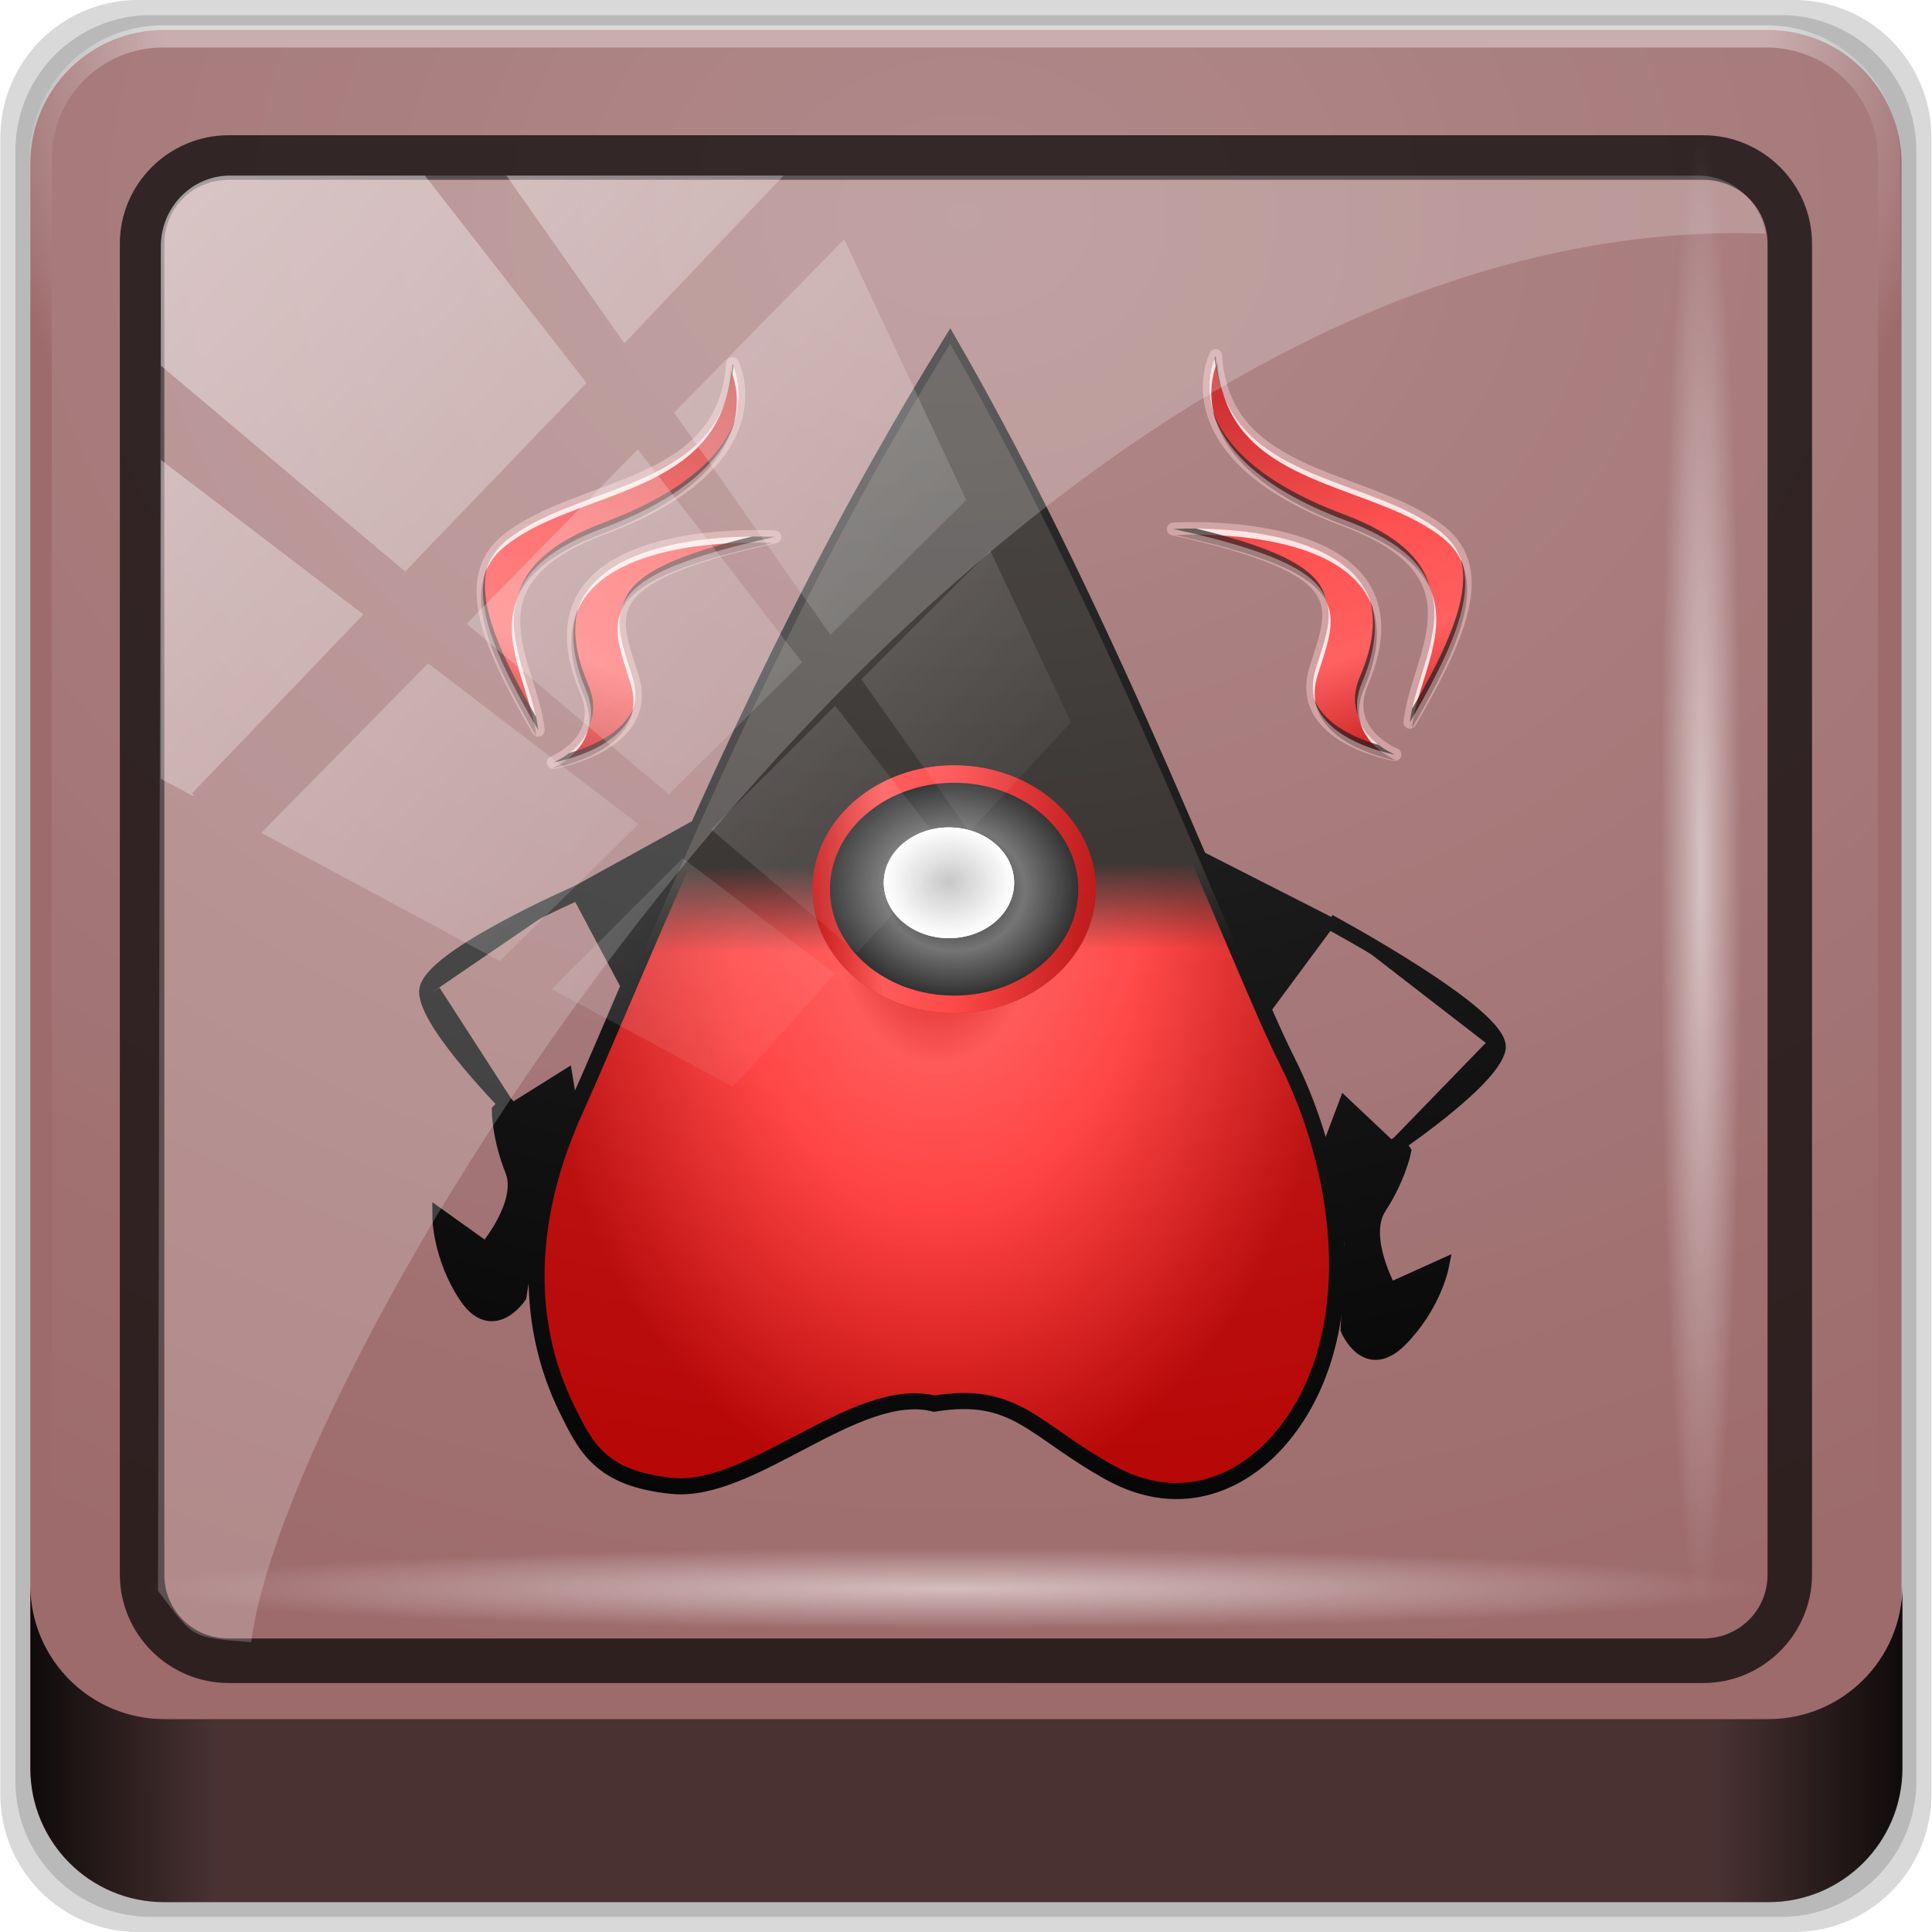 <?xml version="1.0" encoding="UTF-8" standalone="no"?>
<!-- Created with Inkscape (http://www.inkscape.org/) -->

<svg
   xmlns:dc="http://purl.org/dc/elements/1.1/"
   xmlns:cc="http://creativecommons.org/ns#"
   xmlns:rdf="http://www.w3.org/1999/02/22-rdf-syntax-ns#"
   xmlns:svg="http://www.w3.org/2000/svg"
   xmlns="http://www.w3.org/2000/svg"
   xmlns:xlink="http://www.w3.org/1999/xlink"
   xmlns:sodipodi="http://sodipodi.sourceforge.net/DTD/sodipodi-0.dtd"
   xmlns:inkscape="http://www.inkscape.org/namespaces/inkscape"
   width="96"
   height="96"
   id="svg2"
   version="1.1"
   inkscape:version="0.48.5 r10040"
   sodipodi:docname="2-software-template.svg">
  <script
     xlink:href=""
     id="script2985" />
  <defs
     id="defs4">
    <radialGradient
       inkscape:collect="always"
       xlink:href="#linearGradient3888-8-4-8-6"
       id="radialGradient4073"
       gradientUnits="userSpaceOnUse"
       gradientTransform="matrix(0,1.621,-2.038,0,160.664,-243.037)"
       cx="158"
       cy="6.213"
       fx="158"
       fy="6.213"
       r="41" />
    <linearGradient
       inkscape:collect="always"
       id="linearGradient3888-8-4-8-6">
      <stop
         style="stop-color:#ffffff;stop-opacity:1;"
         offset="0"
         id="stop3890-4-7-9-7" />
      <stop
         style="stop-color:#ffffff;stop-opacity:0;"
         offset="1"
         id="stop3892-5-8-2-7" />
    </linearGradient>
    <radialGradient
       inkscape:collect="always"
       xlink:href="#linearGradient4091-0-3-0-7"
       id="radialGradient4075"
       gradientUnits="userSpaceOnUse"
       gradientTransform="matrix(-1.072,0,0,-0.875,199.464,-19.126)"
       cx="48"
       cy="-27"
       fx="48"
       fy="-27"
       r="42" />
    <linearGradient
       id="linearGradient4091-0-3-0-7">
      <stop
         style="stop-color:#ffffff;stop-opacity:1;"
         offset="0"
         id="stop4093-3-6-4-2" />
      <stop
         id="stop4099-6-1-8-3"
         offset="0.8"
         style="stop-color:#ffffff;stop-opacity:1;" />
      <stop
         style="stop-color:#ffffff;stop-opacity:0;"
         offset="1"
         id="stop4095-1-0-7-9" />
    </linearGradient>
    <linearGradient
       inkscape:collect="always"
       xlink:href="#linearGradient3832-0-6-1-1"
       id="linearGradient4129"
       x1="1.5"
       y1="88.172"
       x2="94.5"
       y2="88.172"
       gradientUnits="userSpaceOnUse"
       gradientTransform="matrix(1.028,0,0,1.067,-34.605,-33.259)" />
    <linearGradient
       id="linearGradient3832-0-6-1-1">
      <stop
         style="stop-color:#000000;stop-opacity:1;"
         offset="0"
         id="stop3834-6-3-7-1" />
      <stop
         id="stop3872-2-4"
         offset="0.1"
         style="stop-color:#000000;stop-opacity:0.588;" />
      <stop
         style="stop-color:#000000;stop-opacity:0.588;"
         offset="0.9"
         id="stop3844-6-2-7-6" />
      <stop
         style="stop-color:#000000;stop-opacity:1;"
         offset="1"
         id="stop3836-5-0-2-9" />
    </linearGradient>
    <radialGradient
       inkscape:collect="always"
       xlink:href="#linearGradient4133"
       id="radialGradient4478"
       gradientUnits="userSpaceOnUse"
       gradientTransform="matrix(0.954,0,0,0.048,-1.393,33.949)"
       cx="13.948"
       cy="44.893"
       fx="13.948"
       fy="44.893"
       r="43.199" />
    <linearGradient
       inkscape:collect="always"
       id="linearGradient4133">
      <stop
         style="stop-color:#ffffff;stop-opacity:1;"
         offset="0"
         id="stop4135" />
      <stop
         style="stop-color:#ffffff;stop-opacity:0;"
         offset="1"
         id="stop4137" />
    </linearGradient>
    <radialGradient
       inkscape:collect="always"
       xlink:href="#linearGradient4133"
       id="radialGradient4480"
       gradientUnits="userSpaceOnUse"
       gradientTransform="matrix(0.868,0,0,0.048,-12.401,-52.246)"
       cx="13.948"
       cy="44.893"
       fx="13.948"
       fy="44.893"
       r="43.199" />
    <linearGradient
       inkscape:collect="always"
       xlink:href="#linearGradient4213-7-6"
       id="linearGradient4482"
       gradientUnits="userSpaceOnUse"
       x1="2.771"
       y1="-28.642"
       x2="50.528"
       y2="14.514" />
    <linearGradient
       inkscape:collect="always"
       id="linearGradient4213-7-6">
      <stop
         style="stop-color:#ffffff;stop-opacity:1;"
         offset="0"
         id="stop4215-6-9" />
      <stop
         style="stop-color:#ffffff;stop-opacity:0;"
         offset="1"
         id="stop4217-5-9" />
    </linearGradient>
    <clipPath
       clipPathUnits="userSpaceOnUse"
       id="clipPath4156-4-0">
      <path
         style="opacity:0.6;fill:#ffffff;fill-opacity:1;stroke:none"
         d="m 27.046,-55.695 -14.214,13.321 0.061,0 15.653,21.771 10.231,-10.546 C 38.562,-32.302 27.468,-54.819 27.046,-55.695 z M 9.647,-39.383 -5.241,-25.321 15.988,-7.806 26.372,-18.383 9.647,-39.383 z m 31.491,12.951 -9.741,9.714 8.945,12.458 7.781,-7.555 -6.984,-14.617 z m -49.84,4.379 -13.754,12.982 26.283,13.846 0.061,-0.062 -0.123,-0.062 L 13.599,-5.401 -8.702,-22.053 z m 38.015,7.401 -9.803,9.775 11.579,9.559 7.628,-7.401 -8.669,-11.009 -0.735,-0.925 z m 20.187,5.674 -7.383,7.216 6.188,8.542 5.82,-6.137 -4.626,-9.621 z m -32.195,6.322 -9.557,9.498 13.662,7.185 7.934,-7.678 -12.039,-9.004 z m 23.312,2.374 -7.107,6.938 8.363,6.907 5.361,-5.674 -0.061,-0.092 -0.092,0.123 -6.464,-8.203 z m -8.73,8.542 -7.505,7.339 10.354,5.458 c 1.397,-1.321 5.675,-6.123 5.851,-6.322 L 31.886,8.26 z"
         id="path4158-0-3"
         inkscape:connector-curvature="0" />
    </clipPath>
    <radialGradient
       inkscape:collect="always"
       xlink:href="#radialGradient29545"
       id="radialGradient3462"
       gradientUnits="userSpaceOnUse"
       gradientTransform="matrix(0.095,0,0,0.095,8.473,8.674)"
       cx="375.214"
       cy="783.164"
       fx="375.214"
       fy="783.164"
       r="300.575" />
    <radialGradient
       cx="375.214"
       cy="783.164"
       r="300.575"
       fx="375.214"
       fy="783.164"
       id="radialGradient29545"
       gradientUnits="userSpaceOnUse"
       gradientTransform="matrix(1.126,0,0,1.126,-41.873,-39.547)">
      <stop
         id="stop29547"
         style="stop-color:#eeeeef;stop-opacity:0.941"
         offset="0.011" />
      <stop
         id="stop29549"
         style="stop-color:#6193cf;stop-opacity:1"
         offset="0.292" />
      <stop
         id="stop29551"
         style="stop-color:#2c72c7;stop-opacity:1"
         offset="0.458" />
      <stop
         id="stop29553"
         style="stop-color:#0057ae;stop-opacity:1"
         offset="0.677" />
      <stop
         id="stop29555"
         style="stop-color:#004d9a;stop-opacity:1"
         offset="0.865" />
      <stop
         id="stop29557"
         style="stop-color:#00438a;stop-opacity:1"
         offset="1" />
    </radialGradient>
    <linearGradient
       inkscape:collect="always"
       xlink:href="#XMLID_4_"
       id="linearGradient3464"
       gradientUnits="userSpaceOnUse"
       gradientTransform="matrix(-0.095,0,0,0.095,98.725,8.674)"
       x1="429.849"
       y1="815.455"
       x2="480.12"
       y2="643.308" />
    <linearGradient
       x1="429.849"
       y1="815.455"
       x2="480.12"
       y2="643.308"
       id="XMLID_4_"
       gradientUnits="userSpaceOnUse"
       gradientTransform="matrix(-1.126,0,0,1.126,1028.91,-39.547)">
      <stop
         id="stop112"
         style="stop-color:#ffffff;stop-opacity:1"
         offset="0" />
      <stop
         id="stop114"
         style="stop-color:#e5eaf2;stop-opacity:1"
         offset="1" />
    </linearGradient>
    <linearGradient
       inkscape:collect="always"
       xlink:href="#XMLID_5_"
       id="linearGradient3466"
       gradientUnits="userSpaceOnUse"
       gradientTransform="matrix(0.095,0,0,0.095,8.473,8.674)"
       x1="220.951"
       y1="634.632"
       x2="278.145"
       y2="560.355" />
    <linearGradient
       x1="220.951"
       y1="634.632"
       x2="278.145"
       y2="560.355"
       id="XMLID_5_"
       gradientUnits="userSpaceOnUse">
      <stop
         id="stop119"
         style="stop-color:#ffffff;stop-opacity:1"
         offset="0" />
      <stop
         id="stop121"
         style="stop-color:#193d6b;stop-opacity:1"
         offset="1" />
    </linearGradient>
    <linearGradient
       inkscape:collect="always"
       xlink:href="#XMLID_5_"
       id="linearGradient3468"
       gradientUnits="userSpaceOnUse"
       gradientTransform="matrix(0.095,0,0,0.095,8.473,8.674)"
       x1="237.208"
       y1="684.019"
       x2="328.185"
       y2="565.868" />
    <linearGradient
       x1="220.951"
       y1="634.632"
       x2="278.145"
       y2="560.355"
       id="linearGradient3511"
       gradientUnits="userSpaceOnUse">
      <stop
         id="stop3513"
         style="stop-color:#ffffff;stop-opacity:1"
         offset="0" />
      <stop
         id="stop3515"
         style="stop-color:#193d6b;stop-opacity:1"
         offset="1" />
    </linearGradient>
    <linearGradient
       inkscape:collect="always"
       xlink:href="#XMLID_5_"
       id="linearGradient3470"
       gradientUnits="userSpaceOnUse"
       gradientTransform="matrix(0.095,0,0,0.095,8.473,8.674)"
       x1="264.541"
       y1="704.236"
       x2="335.096"
       y2="612.605" />
    <linearGradient
       x1="220.951"
       y1="634.632"
       x2="278.145"
       y2="560.355"
       id="linearGradient3518"
       gradientUnits="userSpaceOnUse">
      <stop
         id="stop3520"
         style="stop-color:#ffffff;stop-opacity:1"
         offset="0" />
      <stop
         id="stop3522"
         style="stop-color:#193d6b;stop-opacity:1"
         offset="1" />
    </linearGradient>
    <linearGradient
       inkscape:collect="always"
       xlink:href="#XMLID_5_"
       id="linearGradient3472"
       gradientUnits="userSpaceOnUse"
       gradientTransform="matrix(0.095,0,0,0.095,8.473,8.674)"
       x1="319.186"
       y1="713.546"
       x2="373.125"
       y2="626.006" />
    <linearGradient
       x1="220.951"
       y1="634.632"
       x2="278.145"
       y2="560.355"
       id="linearGradient3525"
       gradientUnits="userSpaceOnUse">
      <stop
         id="stop3527"
         style="stop-color:#ffffff;stop-opacity:1"
         offset="0" />
      <stop
         id="stop3529"
         style="stop-color:#193d6b;stop-opacity:1"
         offset="1" />
    </linearGradient>
    <linearGradient
       inkscape:collect="always"
       xlink:href="#XMLID_5_"
       id="linearGradient3474"
       gradientUnits="userSpaceOnUse"
       gradientTransform="matrix(0.095,0,0,0.095,8.473,8.674)"
       x1="331.496"
       y1="790.515"
       x2="409.855"
       y2="688.751" />
    <linearGradient
       x1="220.951"
       y1="634.632"
       x2="278.145"
       y2="560.355"
       id="linearGradient3532"
       gradientUnits="userSpaceOnUse">
      <stop
         id="stop3534"
         style="stop-color:#ffffff;stop-opacity:1"
         offset="0" />
      <stop
         id="stop3536"
         style="stop-color:#193d6b;stop-opacity:1"
         offset="1" />
    </linearGradient>
    <linearGradient
       inkscape:collect="always"
       xlink:href="#linearGradient5498"
       id="linearGradient3476"
       gradientUnits="userSpaceOnUse"
       gradientTransform="matrix(0.084,0,0,0.084,12.003,12.008)"
       x1="1508.496"
       y1="-363.425"
       x2="361.144"
       y2="630.52" />
    <linearGradient
       id="linearGradient5498">
      <stop
         id="stop5500"
         style="stop-color:#eeeeee;stop-opacity:1"
         offset="0" />
      <stop
         id="stop5502"
         style="stop-color:#eeeeee;stop-opacity:0"
         offset="1" />
    </linearGradient>
    <linearGradient
       inkscape:collect="always"
       xlink:href="#linearGradient5498"
       id="linearGradient3478"
       gradientUnits="userSpaceOnUse"
       gradientTransform="matrix(0.084,0,0,0.084,12.003,12.008)"
       x1="370.622"
       y1="-309.605"
       x2="370.206"
       y2="458.384" />
    <linearGradient
       id="linearGradient3545">
      <stop
         id="stop3547"
         style="stop-color:#eeeeee;stop-opacity:1"
         offset="0" />
      <stop
         id="stop3549"
         style="stop-color:#eeeeee;stop-opacity:0"
         offset="1" />
    </linearGradient>
    <linearGradient
       inkscape:collect="always"
       xlink:href="#linearGradient5498"
       id="linearGradient3480"
       gradientUnits="userSpaceOnUse"
       gradientTransform="matrix(0.084,0,0,0.084,12.003,12.008)"
       x1="247.477"
       y1="274.884"
       x2="130.318"
       y2="580.547" />
    <linearGradient
       id="linearGradient3552">
      <stop
         id="stop3554"
         style="stop-color:#eeeeee;stop-opacity:1"
         offset="0" />
      <stop
         id="stop3556"
         style="stop-color:#eeeeee;stop-opacity:0"
         offset="1" />
    </linearGradient>
    <linearGradient
       inkscape:collect="always"
       xlink:href="#linearGradient5498"
       id="linearGradient3482"
       gradientUnits="userSpaceOnUse"
       gradientTransform="matrix(0.084,0,0,0.084,12.003,12.008)"
       x1="220.368"
       y1="756.761"
       x2="185.212"
       y2="491.067" />
    <linearGradient
       id="linearGradient3559">
      <stop
         id="stop3561"
         style="stop-color:#eeeeee;stop-opacity:1"
         offset="0" />
      <stop
         id="stop3563"
         style="stop-color:#eeeeee;stop-opacity:0"
         offset="1" />
    </linearGradient>
    <linearGradient
       inkscape:collect="always"
       xlink:href="#linearGradient3832-0-6-1-1"
       id="linearGradient5738"
       x1="1.5"
       y1="86.625"
       x2="94.5"
       y2="86.625"
       gradientUnits="userSpaceOnUse" />
    <filter
       id="filter3974"
       inkscape:collect="always">
      <feGaussianBlur
         id="feGaussianBlur3976"
         stdDeviation="0.508"
         inkscape:collect="always" />
    </filter>
    <radialGradient
       gradientUnits="userSpaceOnUse"
       gradientTransform="matrix(1,0,0,0.882,0,17.344)"
       r="12.171"
       fy="146.45"
       fx="315.099"
       cy="146.45"
       cx="315.099"
       id="radialGradient3972"
       xlink:href="#linearGradient4933"
       inkscape:collect="always" />
    <linearGradient
       y2="328.562"
       x2="397.105"
       y1="463.688"
       x1="394.031"
       gradientTransform="matrix(0.563,0,0,0.563,258.932,155.925)"
       gradientUnits="userSpaceOnUse"
       id="linearGradient3930"
       xlink:href="#linearGradient4933"
       inkscape:collect="always" />
    <linearGradient
       y2="328.562"
       x2="397.105"
       y1="463.688"
       x1="394.031"
       gradientTransform="matrix(0.563,0,0,0.563,258.932,155.925)"
       gradientUnits="userSpaceOnUse"
       id="linearGradient3916"
       xlink:href="#linearGradient4933"
       inkscape:collect="always" />
    <radialGradient
       r="11.039"
       fy="471.387"
       fx="538.927"
       cy="471.387"
       cx="538.927"
       gradientTransform="matrix(1,0,0,1.861,0,-405.951)"
       gradientUnits="userSpaceOnUse"
       id="radialGradient3907"
       xlink:href="#linearGradient3828"
       inkscape:collect="always" />
    <radialGradient
       r="6.919"
       fy="133.477"
       fx="320"
       cy="133.477"
       cx="320"
       gradientTransform="matrix(1,0,0,0.458,0,72.3)"
       gradientUnits="userSpaceOnUse"
       id="radialGradient3905"
       xlink:href="#linearGradient4423"
       inkscape:collect="always" />
    <radialGradient
       r="11.039"
       fy="471.387"
       fx="538.927"
       cy="471.387"
       cx="538.927"
       gradientTransform="matrix(1,0,0,1.861,0,-405.951)"
       gradientUnits="userSpaceOnUse"
       id="radialGradient3903"
       xlink:href="#linearGradient3828"
       inkscape:collect="always" />
    <radialGradient
       r="11.039"
       fy="471.387"
       fx="538.927"
       cy="471.387"
       cx="538.927"
       gradientTransform="matrix(1,0,0,1.861,0,-405.951)"
       gradientUnits="userSpaceOnUse"
       id="radialGradient3901"
       xlink:href="#linearGradient3828"
       inkscape:collect="always" />
    <radialGradient
       r="11.039"
       fy="471.387"
       fx="538.927"
       cy="471.387"
       cx="538.927"
       gradientTransform="matrix(1,0,0,1.861,0,-405.951)"
       gradientUnits="userSpaceOnUse"
       id="radialGradient3899"
       xlink:href="#linearGradient3828"
       inkscape:collect="always" />
    <radialGradient
       r="11.039"
       fy="471.387"
       fx="538.927"
       cy="471.387"
       cx="538.927"
       gradientTransform="matrix(1,0,0,1.861,0,-405.951)"
       gradientUnits="userSpaceOnUse"
       id="radialGradient3884"
       xlink:href="#linearGradient3828"
       inkscape:collect="always" />
    <radialGradient
       r="11.039"
       fy="471.387"
       fx="538.927"
       cy="471.387"
       cx="538.927"
       gradientTransform="matrix(0.933,-0.186,0.346,1.736,166.471,-0.714)"
       gradientUnits="userSpaceOnUse"
       id="radialGradient3882"
       xlink:href="#linearGradient3828"
       inkscape:collect="always" />
    <radialGradient
       r="11.039"
       fy="471.387"
       fx="538.927"
       cy="471.387"
       cx="538.927"
       gradientTransform="matrix(1.412,0,0,1.89,133.526,-99.328)"
       gradientUnits="userSpaceOnUse"
       id="radialGradient3880"
       xlink:href="#linearGradient3828"
       inkscape:collect="always" />
    <filter
       height="2.545"
       y="-0.773"
       width="1.708"
       x="-0.354"
       id="filter3868"
       inkscape:collect="always">
      <feGaussianBlur
         id="feGaussianBlur3870"
         stdDeviation="2.042"
         inkscape:collect="always" />
    </filter>
    <radialGradient
       gradientUnits="userSpaceOnUse"
       gradientTransform="matrix(1,0,0,0.458,0,72.3)"
       r="6.919"
       fy="133.477"
       fx="320"
       cy="133.477"
       cx="320"
       id="radialGradient3846"
       xlink:href="#linearGradient4423"
       inkscape:collect="always" />
    <radialGradient
       gradientUnits="userSpaceOnUse"
       gradientTransform="matrix(1,0,0,1.861,0,-405.951)"
       r="11.039"
       fy="471.387"
       fx="538.927"
       cy="471.387"
       cx="538.927"
       id="radialGradient3834"
       xlink:href="#linearGradient3828"
       inkscape:collect="always" />
    <linearGradient
       gradientUnits="userSpaceOnUse"
       y2="146.45"
       x2="326.466"
       y1="146.45"
       x1="303.732"
       id="linearGradient3818"
       xlink:href="#linearGradient4933"
       inkscape:collect="always" />
    <radialGradient
       gradientUnits="userSpaceOnUse"
       gradientTransform="matrix(1,0,0,0.873,0,18.572)"
       r="11.367"
       fy="146.45"
       fx="315.099"
       cy="146.45"
       cx="315.099"
       id="radialGradient3810"
       xlink:href="#linearGradient3828"
       inkscape:collect="always" />
    <radialGradient
       gradientUnits="userSpaceOnUse"
       gradientTransform="matrix(1,0,0,1.422,0,-193.403)"
       r="33.884"
       fy="458.449"
       fx="570.796"
       cy="458.449"
       cx="570.796"
       id="radialGradient3800"
       xlink:href="#linearGradient4933"
       inkscape:collect="always" />
    <linearGradient
       gradientUnits="userSpaceOnUse"
       y2="461.192"
       x2="572.753"
       y1="454.062"
       x1="572.678"
       id="linearGradient3792"
       xlink:href="#linearGradient3786"
       inkscape:collect="always" />
    <linearGradient
       gradientTransform="matrix(0.563,0,0,0.563,258.932,155.925)"
       y2="328.562"
       x2="397.105"
       y1="463.688"
       x1="394.031"
       gradientUnits="userSpaceOnUse"
       id="linearGradient4988"
       xlink:href="#linearGradient4933"
       inkscape:collect="always" />
    <linearGradient
       id="linearGradient4423">
      <stop
         style="stop-color:#c1c1c1;stop-opacity:1;"
         offset="0"
         id="stop4425" />
      <stop
         style="stop-color:#ffffff;stop-opacity:1;"
         offset="1"
         id="stop4427" />
    </linearGradient>
    <linearGradient
       id="linearGradient4933">
      <stop
         id="stop4935"
         offset="0"
         style="stop-color:#bf0000;stop-opacity:1;" />
      <stop
         style="stop-color:#ff4a4a;stop-opacity:1;"
         offset="0.25"
         id="stop3775" />
      <stop
         style="stop-color:#ff3636;stop-opacity:1;"
         offset="0.5"
         id="stop3773" />
      <stop
         id="stop4937"
         offset="1"
         style="stop-color:#b50000;stop-opacity:1;" />
    </linearGradient>
    <linearGradient
       id="linearGradient3786"
       inkscape:collect="always">
      <stop
         id="stop3788"
         offset="0"
         style="stop-color:#241f1c;stop-opacity:1;" />
      <stop
         id="stop3790"
         offset="1"
         style="stop-color:#241f1c;stop-opacity:0;" />
    </linearGradient>
    <linearGradient
       id="linearGradient3794">
      <stop
         id="stop3796"
         offset="0"
         style="stop-color:#ff0000;stop-opacity:1;" />
      <stop
         id="stop3798"
         offset="1"
         style="stop-color:#ff0000;stop-opacity:0;" />
    </linearGradient>
    <linearGradient
       id="linearGradient3828">
      <stop
         id="stop3830"
         offset="0"
         style="stop-color:#000000;stop-opacity:1;" />
      <stop
         style="stop-color:#656565;stop-opacity:1;"
         offset="0.5"
         id="stop3836" />
      <stop
         id="stop3832"
         offset="1"
         style="stop-color:#000000;stop-opacity:1;" />
    </linearGradient>
  </defs>
  <sodipodi:namedview
     id="base"
     pagecolor="#ffffff"
     bordercolor="#666666"
     borderopacity="1.0"
     inkscape:pageopacity="0.0"
     inkscape:pageshadow="2"
     inkscape:zoom="2.8408567"
     inkscape:cx="28.239703"
     inkscape:cy="60.639799"
     inkscape:current-layer="g4060"
     showgrid="true"
     inkscape:document-units="px"
     inkscape:grid-bbox="true"
     inkscape:showpageshadow="false"
     gridtolerance="1"
     guidetolerance="1"
     objecttolerance="1"
     inkscape:window-width="1280"
     inkscape:window-height="966"
     inkscape:window-x="0"
     inkscape:window-y="0"
     inkscape:window-maximized="1" />
  <g
     id="layer1"
     inkscape:label="Layer 1"
     inkscape:groupmode="layer"
     transform="translate(0,32)">
    <g
       transform="matrix(1.003,0,0,1.005,35.281,11.473)"
       id="g3384">
      <path
         inkscape:connector-curvature="0"
         id="path3288"
         d="m 55.463,-41.269 -82.003,0 c -3.786,0 -6.834,3.043 -6.834,6.823 l 0,81.88 c 0,3.78 3.048,6.823 6.834,6.823 l 82.003,0 c 3.786,0 6.834,-3.043 6.834,-6.823 l 0,-81.88 c 0,-3.78 -3.048,-6.823 -6.834,-6.823 z"
         style="opacity:0.15;fill:#000000;fill-opacity:1;fill-rule:nonzero;stroke:none;display:inline"
         transform="translate(-1.786,-1.99)" />
      <path
         style="opacity:0.15;fill:#000000;fill-opacity:1;fill-rule:nonzero;stroke:none;display:inline"
         d="m 54.822,-40.522 -80.722,0 c -3.727,0 -6.727,2.996 -6.727,6.717 l 0,80.6 c 0,3.721 3,6.717 6.727,6.717 l 80.722,0 c 3.727,0 6.727,-2.996 6.727,-6.717 l 0,-80.6 c 0,-3.721 -3,-6.717 -6.727,-6.717 z"
         id="path4085"
         inkscape:connector-curvature="0"
         transform="translate(-1.786,-1.99)" />
      <g
         transform="matrix(0.972,0,0,0.972,-1.378,-1.807)"
         id="g4060">
        <path
           inkscape:connector-curvature="0"
           id="rect4251-1"
           d="m 55.334,-41.119 -81.747,0 c -3.774,0 -6.812,3.034 -6.812,6.802 l 0,81.624 c 0,3.768 3.038,6.802 6.812,6.802 l 81.747,0 c 3.774,0 6.812,-3.034 6.812,-6.802 l 0,-81.624 c 0,-3.768 -3.038,-6.802 -6.812,-6.802 z"
           style="fill:#9d6b6c;fill-opacity:1;fill-rule:nonzero;stroke:none;display:inline" />
        <g
           transform="matrix(0.234,0,0,0.234,-85.72,-98.767)"
           id="layer1-7"
           inkscape:label="Layer 1">
          <g
             transform="matrix(1.051,0,0,1.051,14.875,-29.039)"
             id="g4972">
            <g
               transform="matrix(-1.126,0.361,0.361,1.126,872.841,-230.994)"
               id="g3909">
              <path
                 style="opacity:0.642;fill:none;stroke:#e1adad;stroke-width:2.251;stroke-linejoin:round;stroke-miterlimit:4;stroke-opacity:1;stroke-dasharray:none"
                 d="m 489.275,340.811 c 5.461,21.508 -19.25,27.999 -28.171,41.395 -6.078,9.126 2.989,18.932 15.334,30.07 -4.814,-10.881 -21.149,-20.402 0,-37.104 26.374,-20.821 12.837,-34.361 12.837,-34.361 z m 16.336,26.606 c 0,0 -44.601,11.136 -23.3,35.68 6.284,7.235 -1.653,13.751 -1.653,13.751 0,0 15.944,-8.238 8.617,-18.552 -6.844,-9.619 -12.076,-14.401 16.336,-30.879 z"
                 id="path4966"
                 inkscape:connector-curvature="0" />
              <path
                 id="path4361"
                 d="m 489.275,340.811 c 5.461,21.508 -19.25,27.999 -28.171,41.395 -6.078,9.126 2.989,18.932 15.334,30.07 -4.814,-10.881 -21.149,-20.402 0,-37.104 26.374,-20.821 12.837,-34.361 12.837,-34.361 z m 16.336,26.606 c 0,0 -44.601,11.136 -23.3,35.68 6.284,7.235 -1.653,13.751 -1.653,13.751 0,0 15.944,-8.238 8.617,-18.552 -6.844,-9.619 -12.076,-14.401 16.336,-30.879 z"
                 style="fill:url(#linearGradient3916);fill-opacity:1"
                 inkscape:connector-curvature="0" />
              <path
                 id="path4946"
                 d="m 489.275,340.811 c 0.13,0.513 0.237,1.016 0.334,1.512 0.825,0.99 2.964,4.011 3.113,8.722 0.244,-6.516 -3.447,-10.234 -3.447,-10.234 z m 0.774,6.612 c -0.581,16.412 -21.011,22.869 -28.945,34.783 -1.451,2.179 -2.031,4.4 -1.917,6.665 0.103,-1.876 0.706,-3.722 1.917,-5.539 8.115,-12.185 29.293,-18.65 28.945,-35.908 z m 15.563,19.994 c 0,0 -29.72,7.415 -29.05,23.493 0.56,-11.785 17.489,-18.679 25.234,-21.225 1.205,-0.734 2.461,-1.483 3.816,-2.268 z m -21.717,20.715 c -0.334,3.762 2.373,7.062 5.381,11.289 1.227,1.728 1.793,3.394 1.899,4.976 0.136,-1.91 -0.376,-3.957 -1.899,-6.102 -2.704,-3.801 -5.157,-6.853 -5.381,-10.164 z m -18.007,3.658 c -0.384,7.331 5.944,13.288 9.478,19.502 0.359,0.327 0.707,0.655 1.073,0.985 -2.956,-6.682 -10.254,-12.852 -10.551,-20.486 z m 18.816,17.778 c -0.34,4.238 -4.045,7.28 -4.045,7.28 0,0 0.909,-0.473 2.181,-1.319 1.043,-1.497 2.023,-3.578 1.864,-5.961 z"
                 style="opacity:0.852;fill:#ffffff;fill-opacity:1"
                 inkscape:connector-curvature="0" />
              <path
                 id="path4955"
                 d="m 489.275,340.811 c 0.487,1.918 0.734,3.722 0.774,5.416 0.05,-1.581 -0.094,-3.251 -0.44,-5.029 -0.194,-0.233 -0.334,-0.387 -0.334,-0.387 z m 3.447,9.109 c -0.222,5.938 -3.708,14.199 -16.284,24.126 -8.161,6.445 -10.737,11.82 -10.551,16.618 0.237,-4.513 3.018,-9.543 10.551,-15.492 13.387,-10.568 16.472,-19.254 16.284,-25.252 z m 12.89,17.497 c 0,0 -1.511,0.385 -3.816,1.143 -14.083,8.581 -18.218,13.779 -17.901,18.446 0.426,-4.798 5.792,-10.353 21.717,-19.589 z m -46.424,20.328 c -0.414,7.546 7.364,15.611 17.251,24.531 -0.314,-0.71 -0.674,-1.409 -1.073,-2.11 -8.883,-8.092 -15.829,-15.479 -16.178,-22.421 z m 17.374,2.04 c -0.185,3.898 1.424,8.326 5.75,13.312 1.617,1.862 2.28,3.678 2.392,5.346 0.158,-1.962 -0.403,-4.182 -2.392,-6.471 -3.912,-4.508 -5.6,-8.569 -5.75,-12.186 z m 14.613,13.488 c -0.363,5.095 -5.362,9.155 -8.335,11.131 -1.064,1.527 -2.181,2.444 -2.181,2.444 0,0 11.042,-5.712 10.516,-13.575 z"
                 style="opacity:0.7;fill:#000000;fill-opacity:1"
                 inkscape:connector-curvature="0" />
              <path
                 inkscape:connector-curvature="0"
                 style="opacity:0.3;fill:#000000;fill-opacity:1"
                 d="m 489.275,341.936 c 0.487,1.918 0.734,3.722 0.774,5.416 0.05,-1.581 -0.094,-3.251 -0.44,-5.029 -0.194,-0.233 -0.334,-0.387 -0.334,-0.387 z m 3.447,9.109 c -0.222,5.938 -3.708,14.199 -16.284,24.126 -8.161,6.445 -10.737,11.82 -10.551,16.618 0.237,-4.513 3.018,-9.543 10.551,-15.492 13.387,-10.568 16.472,-19.254 16.284,-25.252 z m 12.89,17.497 c 0,0 -1.511,0.385 -3.816,1.143 -14.083,8.581 -18.218,13.779 -17.901,18.446 0.426,-4.798 5.792,-10.353 21.717,-19.589 z m -46.424,20.328 c -0.414,7.546 7.364,15.611 17.251,24.531 -0.314,-0.71 -0.674,-1.409 -1.073,-2.11 -8.883,-8.092 -15.829,-15.479 -16.178,-22.421 z m 17.374,2.04 c -0.185,3.898 1.424,8.326 5.75,13.312 1.617,1.862 2.28,3.678 2.392,5.346 0.158,-1.962 -0.403,-4.182 -2.392,-6.471 -3.912,-4.508 -5.6,-8.569 -5.75,-12.186 z m 14.613,13.488 c -0.363,5.095 -5.362,9.155 -8.335,11.131 -1.064,1.527 -2.181,2.444 -2.181,2.444 0,0 11.042,-5.712 10.516,-13.575 z"
                 id="path4964" />
            </g>
            <g
               transform="matrix(2.497,0,0,2.497,-1038.123,-699.158)"
               id="g3886">
              <g
                 style="fill:url(#radialGradient3907);fill-opacity:1;stroke:#000000;stroke-width:1.237;stroke-miterlimit:4;stroke-opacity:1;stroke-dasharray:none"
                 id="g3874"
                 transform="matrix(-1,0,0,1,1144.215,3.291)">
                <path
                   style="fill:url(#radialGradient3880);fill-opacity:1;stroke:#000000;stroke-width:1.556;stroke-linecap:butt;stroke-linejoin:miter;stroke-miterlimit:4;stroke-opacity:1;stroke-dasharray:none"
                   d="m 555.117,448.657 -13.836,7.025 6.511,8.781 z"
                   id="path3876"
                   inkscape:connector-curvature="0"
                   sodipodi:nodetypes="cccc" />
                <path
                   sodipodi:nodetypes="cscccccsccscccc"
                   style="fill:url(#radialGradient3882);fill-opacity:1;stroke:#000000;stroke-width:1.237;stroke-linecap:butt;stroke-linejoin:miter;stroke-miterlimit:4;stroke-opacity:1;stroke-dasharray:none"
                   d="m 540.877,455.5 c 0,0 -14.589,7.845 -14.053,10.534 0.536,2.689 8.922,8.288 8.922,8.288 l 3.767,-3.547 1.181,3.12 -1.726,8.173 0.318,7.207 c 0,0 -1.508,3.656 -4.303,0.858 -2.795,-2.798 -3.438,-6.025 -3.438,-6.025 l 4.301,1.939 c 0,0 2.477,-4.408 0.865,-6.883 -1.612,-2.475 -2.041,-4.626 -2.041,-4.626 l 0.431,-0.645 0,0 -7.739,-7.964"
                   id="path3878"
                   inkscape:connector-curvature="0" />
              </g>
              <g
                 id="g3824"
                 style="fill:url(#radialGradient3903);fill-opacity:1;stroke:#000000;stroke-width:1.237;stroke-miterlimit:4;stroke-opacity:1;stroke-dasharray:none">
                <path
                   sodipodi:nodetypes="cccc"
                   transform="matrix(0.951,0,0,0.951,266.351,322.577)"
                   inkscape:connector-curvature="0"
                   id="path3820"
                   d="m 299.13,135.034 -10.265,5.651 4.613,8.649 z"
                   style="fill:url(#radialGradient3899);fill-opacity:1;stroke:#000000;stroke-width:1.3;stroke-linecap:butt;stroke-linejoin:miter;stroke-miterlimit:4;stroke-opacity:1;stroke-dasharray:none" />
                <path
                   transform="matrix(0.951,0,0,0.951,266.351,322.577)"
                   inkscape:connector-curvature="0"
                   id="path3822"
                   d="m 288.865,140.685 c 0,0 -13.261,5.766 -13.261,8.649 0,2.883 7.495,10.378 7.495,10.378 l 4.613,-2.883 0.577,3.459 -3.459,8.072 -1.153,7.495 c 0,0 -2.306,3.459 -4.613,0 -2.306,-3.459 -2.306,-6.919 -2.306,-6.919 l 4.036,2.883 c 0,0 3.459,-4.036 2.306,-6.919 -1.153,-2.883 -1.153,-5.189 -1.153,-5.189 l 0.577,-0.577 0,0 -6.342,-9.802"
                   style="fill:url(#radialGradient3901);fill-opacity:1;stroke:#000000;stroke-width:1.3;stroke-linecap:butt;stroke-linejoin:miter;stroke-miterlimit:4;stroke-opacity:1;stroke-dasharray:none"
                   sodipodi:nodetypes="cscccccsccscccc" />
              </g>
              <path
                 style="fill:url(#radialGradient3800);fill-opacity:1;stroke:#000000;stroke-width:1.332;stroke-miterlimit:4;stroke-opacity:1;stroke-dasharray:none"
                 d="m 599.804,470.186 c 4.97,9.818 6.311,23.081 -0.238,31.131 -3.103,3.814 -8.349,6.466 -14.417,3.111 -6.372,-3.523 -7.789,-6.803 -14.566,-5.706 -6.434,-1.626 -15.141,7.477 -21.751,6.813 -5.928,-0.596 -7.16,-3.16 -8.755,-6.405 -3.612,-7.348 -3.231,-16 0.627,-24.556 6.037,-13.389 15.48,-38.248 31.195,-63.637 13.521,23.422 24.065,51.665 27.904,59.249 z"
                 id="path3013"
                 inkscape:connector-curvature="0"
                 sodipodi:nodetypes="sascsascs" />
              <path
                 sodipodi:nodetypes="sascsascs"
                 inkscape:connector-curvature="0"
                 id="path3784"
                 d="m 599.804,470.186 c 4.97,9.818 6.311,23.081 -0.238,31.131 -3.103,3.814 -8.349,6.466 -14.417,3.111 -6.372,-3.523 -6.691,-9.439 -13.467,-8.342 -4.896,-1.406 -16.239,10.113 -22.849,9.448 -5.928,-0.596 -7.16,-3.16 -8.755,-6.405 -3.612,-7.348 -3.231,-16 0.627,-24.556 6.037,-13.389 15.48,-38.248 31.195,-63.637 13.521,23.422 24.065,51.665 27.904,59.249 z"
                 style="fill:url(#linearGradient3792);fill-opacity:1;stroke:none" />
              <path
                 transform="matrix(1.034,0,0,1.034,246.422,304.679)"
                 d="m 325.766,146.45 c 0,5.095 -4.776,9.225 -10.667,9.225 -5.891,0 -10.667,-4.13 -10.667,-9.225 0,-5.095 4.776,-9.225 10.667,-9.225 5.891,0 10.667,4.13 10.667,9.225 z"
                 sodipodi:ry="9.2252254"
                 sodipodi:rx="10.666667"
                 sodipodi:cy="146.45045"
                 sodipodi:cx="315.09909"
                 id="path3940"
                 style="fill:none;stroke:url(#radialGradient3972);stroke-width:1.4;stroke-miterlimit:4;stroke-opacity:1;stroke-dasharray:none;filter:url(#filter3974)"
                 sodipodi:type="arc" />
              <path
                 sodipodi:type="arc"
                 style="fill:url(#radialGradient3810);fill-opacity:1;stroke:url(#linearGradient3818);stroke-width:1.4;stroke-miterlimit:4;stroke-opacity:1;stroke-dasharray:none"
                 id="path3802"
                 sodipodi:cx="315.09909"
                 sodipodi:cy="146.45045"
                 sodipodi:rx="10.666667"
                 sodipodi:ry="9.2252254"
                 d="m 325.766,146.45 c 0,5.095 -4.776,9.225 -10.667,9.225 -5.891,0 -10.667,-4.13 -10.667,-9.225 0,-5.095 4.776,-9.225 10.667,-9.225 5.891,0 10.667,4.13 10.667,9.225 z"
                 transform="matrix(1.034,0,0,1.034,246.422,304.679)" />
              <path
                 sodipodi:type="arc"
                 style="fill:url(#radialGradient3905);fill-opacity:1;stroke:none;filter:url(#filter3868)"
                 id="path3838"
                 sodipodi:cx="320"
                 sodipodi:cy="133.47748"
                 sodipodi:rx="6.9189191"
                 sodipodi:ry="3.1711712"
                 d="m 326.919,133.477 c 0,1.751 -3.098,3.171 -6.919,3.171 -3.821,0 -6.919,-1.42 -6.919,-3.171 0,-1.751 3.098,-3.171 6.919,-3.171 3.821,0 6.919,1.42 6.919,3.171 z"
                 transform="matrix(0.782,0,0,1.447,321.564,262.437)" />
              <path
                 transform="matrix(0.782,0,0,1.447,321.564,262.437)"
                 d="m 326.919,133.477 c 0,1.751 -3.098,3.171 -6.919,3.171 -3.821,0 -6.919,-1.42 -6.919,-3.171 0,-1.751 3.098,-3.171 6.919,-3.171 3.821,0 6.919,1.42 6.919,3.171 z"
                 sodipodi:ry="3.1711712"
                 sodipodi:rx="6.9189191"
                 sodipodi:cy="133.47748"
                 sodipodi:cx="320"
                 id="path3872"
                 style="fill:url(#radialGradient3846);fill-opacity:1;stroke:none;filter:url(#filter3868)"
                 sodipodi:type="arc" />
            </g>
            <g
               id="g3918"
               transform="matrix(1.126,0.361,-0.361,1.126,-83.08,-229.349)">
              <path
                 inkscape:connector-curvature="0"
                 id="path3920"
                 d="m 489.275,340.811 c 5.461,21.508 -19.25,27.999 -28.171,41.395 -6.078,9.126 2.989,18.932 15.334,30.07 -4.814,-10.881 -21.149,-20.402 0,-37.104 26.374,-20.821 12.837,-34.361 12.837,-34.361 z m 16.336,26.606 c 0,0 -44.601,11.136 -23.3,35.68 6.284,7.235 -1.653,13.751 -1.653,13.751 0,0 15.944,-8.238 8.617,-18.552 -6.844,-9.619 -12.076,-14.401 16.336,-30.879 z"
                 style="opacity:0.642;fill:none;stroke:#e1adad;stroke-width:2.251;stroke-linejoin:round;stroke-miterlimit:4;stroke-opacity:1;stroke-dasharray:none" />
              <path
                 inkscape:connector-curvature="0"
                 style="fill:url(#linearGradient3930);fill-opacity:1"
                 d="m 489.275,340.811 c 5.461,21.508 -19.25,27.999 -28.171,41.395 -6.078,9.126 2.989,18.932 15.334,30.07 -4.814,-10.881 -21.149,-20.402 0,-37.104 26.374,-20.821 12.837,-34.361 12.837,-34.361 z m 16.336,26.606 c 0,0 -44.601,11.136 -23.3,35.68 6.284,7.235 -1.653,13.751 -1.653,13.751 0,0 15.944,-8.238 8.617,-18.552 -6.844,-9.619 -12.076,-14.401 16.336,-30.879 z"
                 id="path3922" />
              <path
                 inkscape:connector-curvature="0"
                 style="opacity:0.852;fill:#ffffff;fill-opacity:1"
                 d="m 489.275,340.811 c 0.13,0.513 0.237,1.016 0.334,1.512 0.825,0.99 2.964,4.011 3.113,8.722 0.244,-6.516 -3.447,-10.234 -3.447,-10.234 z m 0.774,6.612 c -0.581,16.412 -21.011,22.869 -28.945,34.783 -1.451,2.179 -2.031,4.4 -1.917,6.665 0.103,-1.876 0.706,-3.722 1.917,-5.539 8.115,-12.185 29.293,-18.65 28.945,-35.908 z m 15.563,19.994 c 0,0 -29.72,7.415 -29.05,23.493 0.56,-11.785 17.489,-18.679 25.234,-21.225 1.205,-0.734 2.461,-1.483 3.816,-2.268 z m -21.717,20.715 c -0.334,3.762 2.373,7.062 5.381,11.289 1.227,1.728 1.793,3.394 1.899,4.976 0.136,-1.91 -0.376,-3.957 -1.899,-6.102 -2.704,-3.801 -5.157,-6.853 -5.381,-10.164 z m -18.007,3.658 c -0.384,7.331 5.944,13.288 9.478,19.502 0.359,0.327 0.707,0.655 1.073,0.985 -2.956,-6.682 -10.254,-12.852 -10.551,-20.486 z m 18.816,17.778 c -0.34,4.238 -4.045,7.28 -4.045,7.28 0,0 0.909,-0.473 2.181,-1.319 1.043,-1.497 2.023,-3.578 1.864,-5.961 z"
                 id="path3924" />
              <path
                 inkscape:connector-curvature="0"
                 style="opacity:0.7;fill:#000000;fill-opacity:1"
                 d="m 489.275,340.811 c 0.487,1.918 0.734,3.722 0.774,5.416 0.05,-1.581 -0.094,-3.251 -0.44,-5.029 -0.194,-0.233 -0.334,-0.387 -0.334,-0.387 z m 3.447,9.109 c -0.222,5.938 -3.708,14.199 -16.284,24.126 -8.161,6.445 -10.737,11.82 -10.551,16.618 0.237,-4.513 3.018,-9.543 10.551,-15.492 13.387,-10.568 16.472,-19.254 16.284,-25.252 z m 12.89,17.497 c 0,0 -1.511,0.385 -3.816,1.143 -14.083,8.581 -18.218,13.779 -17.901,18.446 0.426,-4.798 5.792,-10.353 21.717,-19.589 z m -46.424,20.328 c -0.414,7.546 7.364,15.611 17.251,24.531 -0.314,-0.71 -0.674,-1.409 -1.073,-2.11 -8.883,-8.092 -15.829,-15.479 -16.178,-22.421 z m 17.374,2.04 c -0.185,3.898 1.424,8.326 5.75,13.312 1.617,1.862 2.28,3.678 2.392,5.346 0.158,-1.962 -0.403,-4.182 -2.392,-6.471 -3.912,-4.508 -5.6,-8.569 -5.75,-12.186 z m 14.613,13.488 c -0.363,5.095 -5.362,9.155 -8.335,11.131 -1.064,1.527 -2.181,2.444 -2.181,2.444 0,0 11.042,-5.712 10.516,-13.575 z"
                 id="path3926" />
              <path
                 id="path3928"
                 d="m 489.275,341.936 c 0.487,1.918 0.734,3.722 0.774,5.416 0.05,-1.581 -0.094,-3.251 -0.44,-5.029 -0.194,-0.233 -0.334,-0.387 -0.334,-0.387 z m 3.447,9.109 c -0.222,5.938 -3.708,14.199 -16.284,24.126 -8.161,6.445 -10.737,11.82 -10.551,16.618 0.237,-4.513 3.018,-9.543 10.551,-15.492 13.387,-10.568 16.472,-19.254 16.284,-25.252 z m 12.89,17.497 c 0,0 -1.511,0.385 -3.816,1.143 -14.083,8.581 -18.218,13.779 -17.901,18.446 0.426,-4.798 5.792,-10.353 21.717,-19.589 z m -46.424,20.328 c -0.414,7.546 7.364,15.611 17.251,24.531 -0.314,-0.71 -0.674,-1.409 -1.073,-2.11 -8.883,-8.092 -15.829,-15.479 -16.178,-22.421 z m 17.374,2.04 c -0.185,3.898 1.424,8.326 5.75,13.312 1.617,1.862 2.28,3.678 2.392,5.346 0.158,-1.962 -0.403,-4.182 -2.392,-6.471 -3.912,-4.508 -5.6,-8.569 -5.75,-12.186 z m 14.613,13.488 c -0.363,5.095 -5.362,9.155 -8.335,11.131 -1.064,1.527 -2.181,2.444 -2.181,2.444 0,0 11.042,-5.712 10.516,-13.575 z"
                 style="opacity:0.3;fill:#000000;fill-opacity:1"
                 inkscape:connector-curvature="0" />
            </g>
          </g>
        </g>
        <g
           transform="matrix(1.135,0,0,1.134,-153.575,-46.462)"
           id="g3272">
          <path
             style="opacity:0.2;fill:url(#radialGradient4073);fill-opacity:1;fill-rule:nonzero;stroke:none;display:inline"
             d="m 112,5.5 c -2.787,0 -5,2.213 -5,5 l 0,20.719 0,7 0,38.594 c 1.071,1.629 2.897,2.719 5,2.719 l 4,0 64,0 4,0 c 2.103,0 3.929,-1.09 5,-2.719 l 0,-38.594 0,-7 L 189,10.5 c 0,-2.787 -2.213,-5 -5,-5 z"
             id="path3400-6"
             inkscape:connector-curvature="0"
             sodipodi:nodetypes="sscccsccscccsss" />
          <path
             style="opacity:0.45;fill:url(#radialGradient4075);fill-opacity:1;fill-rule:nonzero;stroke:none;display:inline"
             d="m 112,4.5 c -3.324,0 -6,2.676 -6,6 l 0,15 1,0 0,-15 c 0,-2.787 2.213,-5 5,-5 l 72,0 c 2.787,0 5,2.213 5,5 l 0,15 1,0 0,-15 c 0,-3.324 -2.676,-6 -6,-6 l -72,0 z"
             id="path4236-5"
             inkscape:connector-curvature="0" />
        </g>
        <path
           style="fill:url(#linearGradient5738);fill-opacity:1;fill-rule:nonzero;stroke:none;display:inline;opacity:0.9"
           d="M 1.5 78.75 L 1.5 87.844 C 1.5 91.524 4.476 94.5 8.156 94.5 L 87.844 94.5 C 91.524 94.5 94.5 91.524 94.5 87.844 L 94.5 78.75 C 94.5 82.43 91.524 85.406 87.844 85.406 L 8.156 85.406 C 4.476 85.406 1.5 82.43 1.5 78.75 z "
           id="path5727"
           transform="matrix(1.026,0,0,1.024,-34.763,-42.655)" />
      </g>
      <path
         inkscape:connector-curvature="0"
         id="path4989"
         d="m -24.953,-37.812 c -3.05,0 -5.547,2.482 -5.547,5.517 l 0,67.697 c 0,3.036 2.497,5.517 5.547,5.517 l 75.153,0 c 3.05,0 5.547,-2.482 5.547,-5.517 l 0,-67.697 c 0,-3.036 -2.497,-5.517 -5.547,-5.517 l -75.153,0 z m 0,2.267 75.153,0 c 1.848,0 3.28,1.446 3.28,3.251 l 0,67.697 c 0,1.804 -1.433,3.251 -3.28,3.251 l -75.153,0 c -1.848,0 -3.28,-1.446 -3.28,-3.251 l 0,-67.697 c 0,-1.804 1.433,-3.251 3.28,-3.251 z"
         style="font-size:medium;font-style:normal;font-variant:normal;font-weight:normal;font-stretch:normal;text-indent:0;text-align:start;text-decoration:none;line-height:normal;letter-spacing:normal;word-spacing:normal;text-transform:none;direction:ltr;block-progression:tb;writing-mode:lr-tb;text-anchor:start;baseline-shift:baseline;opacity:0.7;color:#000000;fill:#000000;fill-opacity:1;stroke:none;stroke-width:2.376;marker:none;visibility:visible;display:inline;overflow:visible;enable-background:accumulate;font-family:Sans;-inkscape-font-specification:Sans"
         transform="matrix(0.972,0,0,0.972,0.408,0.183)" />
      <rect
         transform="matrix(0.972,0,0,0.972,0.408,0.183)"
         style="opacity:0.55;fill:url(#radialGradient4478);fill-opacity:1;stroke:none"
         id="rect4131"
         width="82.452"
         height="4.153"
         x="-29.308"
         y="34.03"
         rx="0"
         ry="4.153" />
      <rect
         ry="4.159"
         rx="0"
         y="-52.165"
         x="-37.792"
         height="4.159"
         width="74.998"
         id="rect4141"
         style="opacity:0.55;fill:url(#radialGradient4480);fill-opacity:1;stroke:none"
         transform="matrix(0,0.972,-0.972,0,0.408,0.183)" />
      <g
         style="opacity:0.7"
         id="g4324"
         transform="matrix(0.865,0,0,0.882,-27.637,-6.879)">
        <rect
           transform="translate(-1.5,-1.4)"
           style="opacity:0.7;fill:url(#linearGradient4482);fill-opacity:1;stroke:none"
           id="rect4146"
           width="92"
           height="92"
           x="2"
           y="-30"
           rx="3.957"
           ry="3.957"
           clip-path="url(#clipPath4156-4-0)" />
        <path
           sodipodi:nodetypes="ssccscss"
           style="opacity:0.3;fill:#ffffff;fill-opacity:1;stroke:none"
           d="m 4.469,-31.4 c -2.192,0 -3.964,1.777 -3.969,3.969 l -0.163,75.359 c 2.105,2.716 1.831,2.597 5.335,2.886 1.984,-16.008 40.139,-78.994 85.14,-78.994 0.537,0 1.059,0.021 1.594,0.031 -0.333,-1.851 -1.926,-3.25 -3.875,-3.25 z"
           id="rect4190"
           inkscape:connector-curvature="0" />
      </g>
    </g>
  </g>
</svg>
